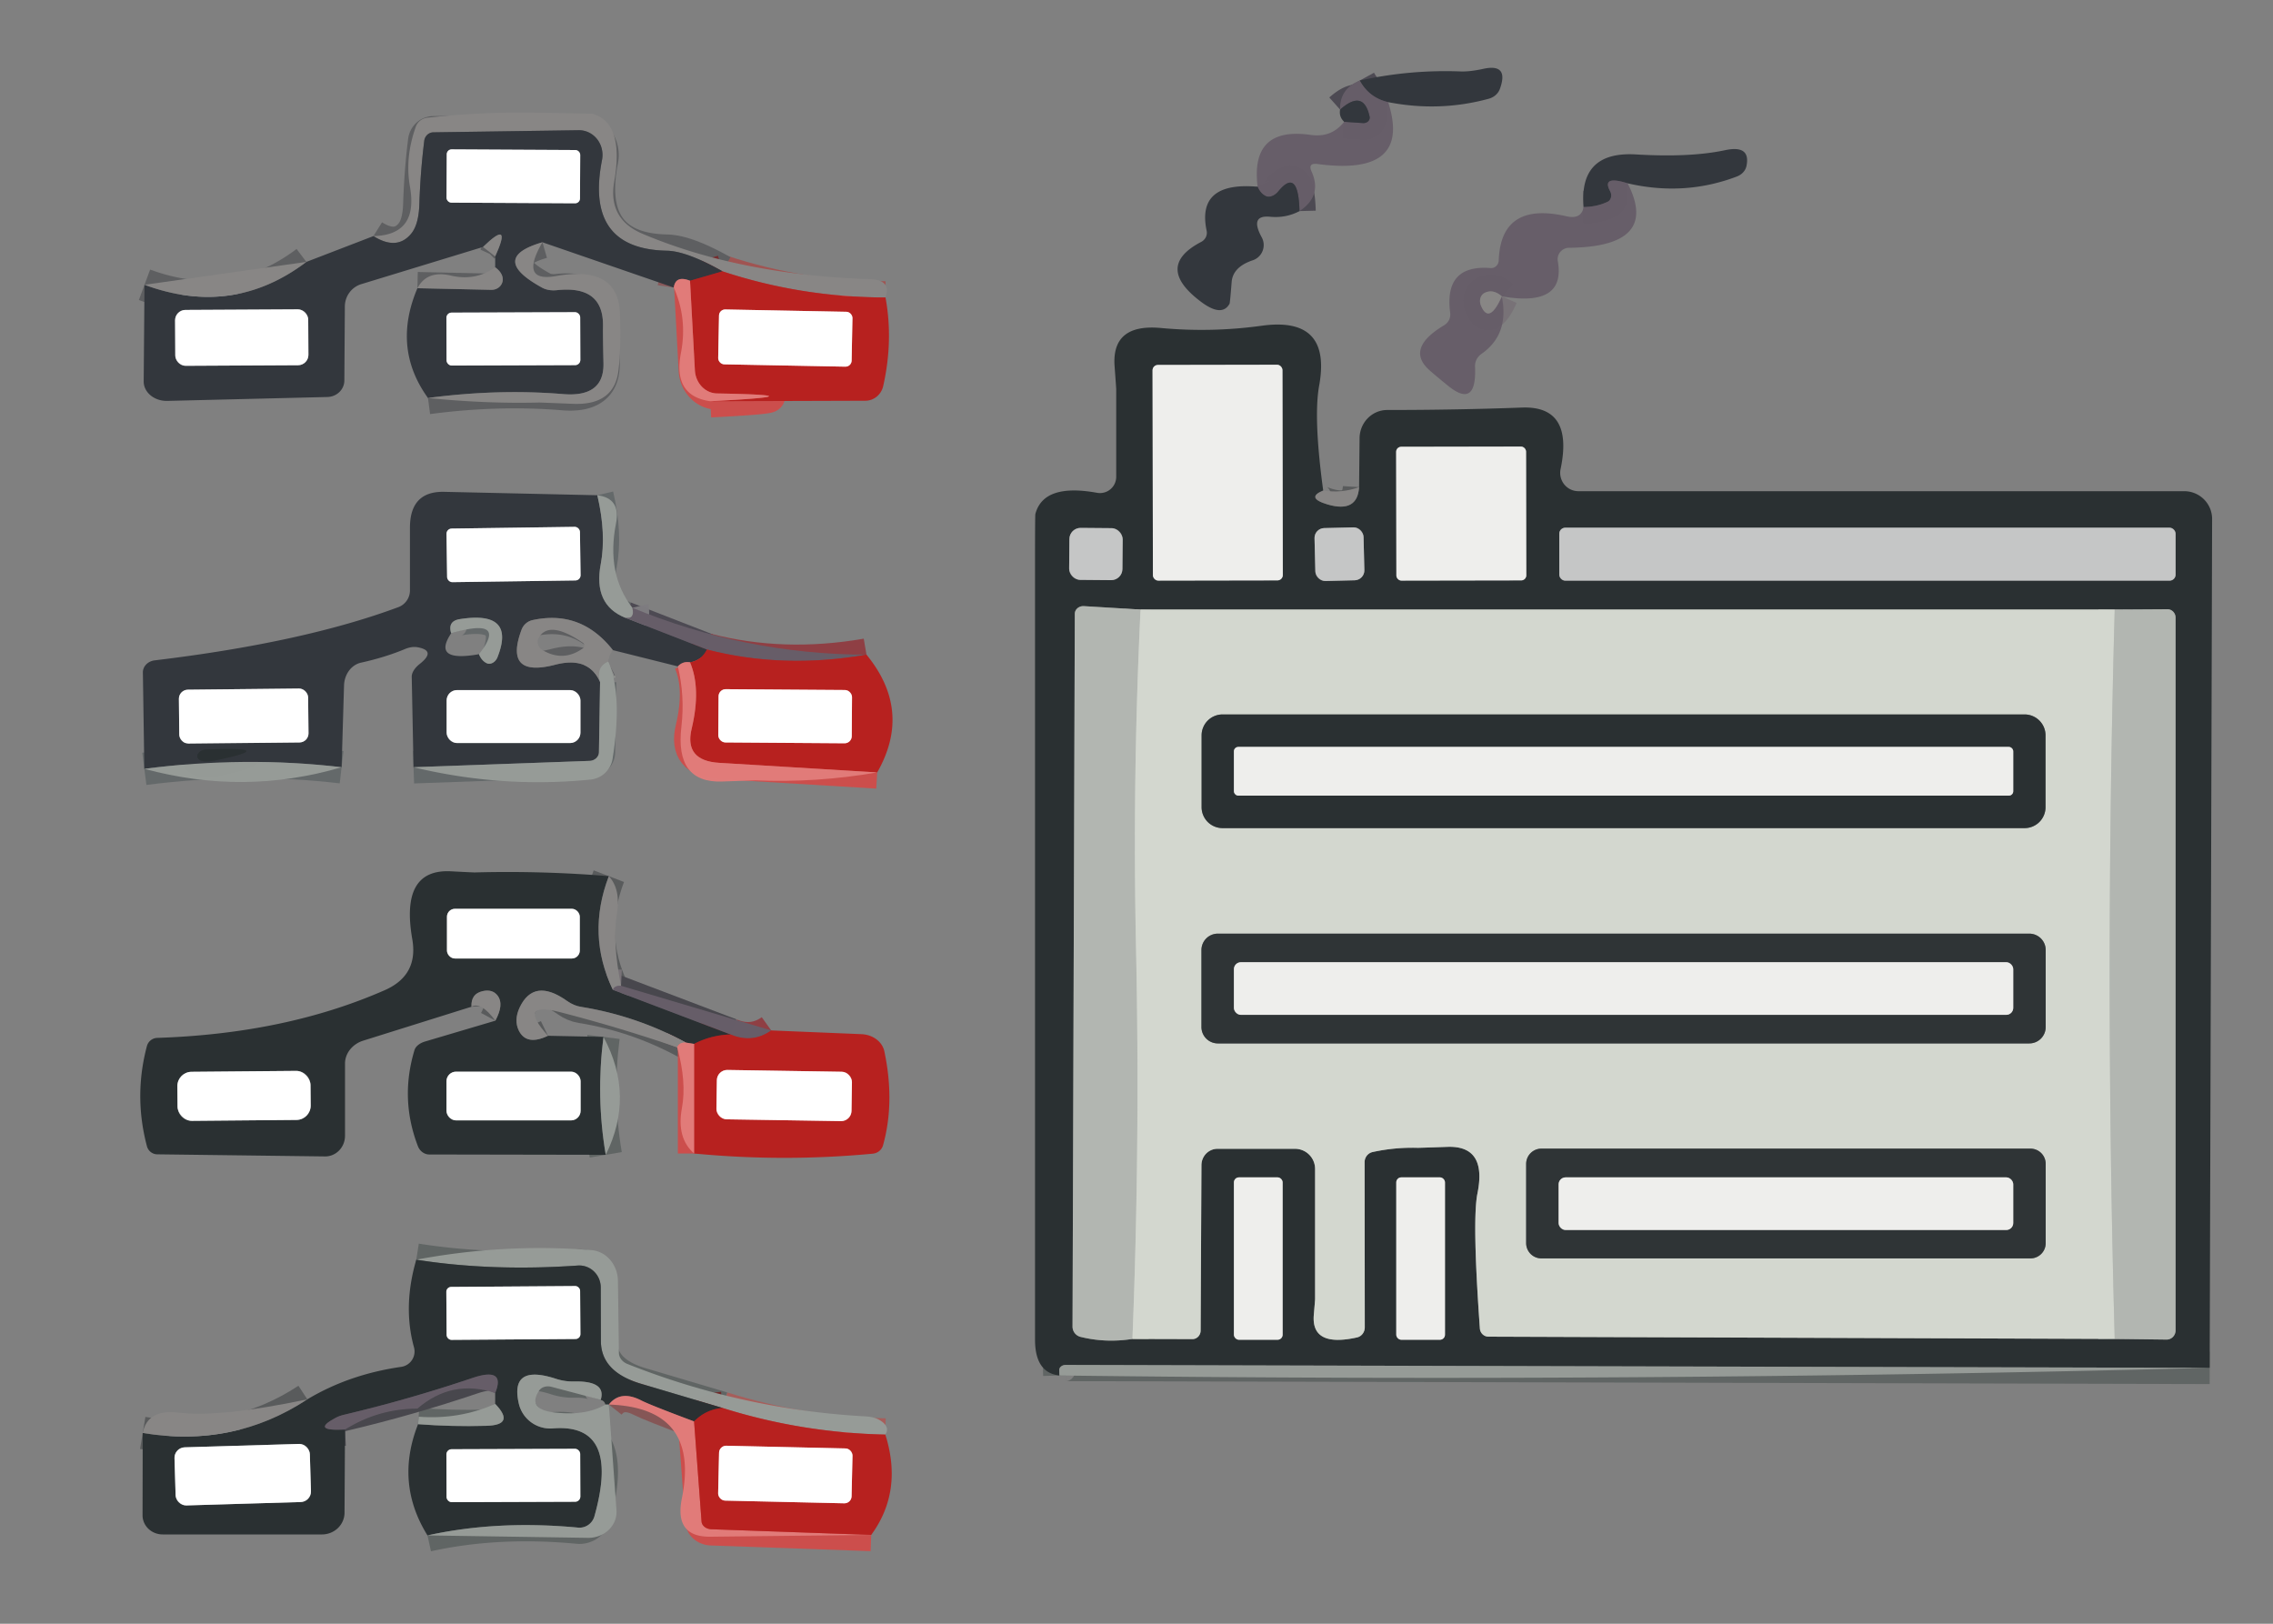 <?xml version="1.0" encoding="UTF-8" standalone="no"?>
<!DOCTYPE svg PUBLIC "-//W3C//DTD SVG 1.1//EN" "http://www.w3.org/Graphics/SVG/1.1/DTD/svg11.dtd">
<svg xmlns="http://www.w3.org/2000/svg" version="1.1" viewBox="0 0 140 100">
<rect x="0" y="0" width="140" height="100" fill="#808080" stroke="none"/>
<g stroke-width="2.00" fill="none" stroke-linecap="butt">
<path stroke="#4d4a53" vector-effect="non-scaling-stroke" d="
  M 85.50 6.29
  Q 84.33 6.02 83.75 4.96"
/>
<path stroke="#4d4a53" vector-effect="non-scaling-stroke" d="
  M 80.04 13.00
  Q 79.97 10.27 78.73 11.79
  A 0.76 0.53 -54.9 0 1 77.95 12.07
  Q 77.63 11.91 77.46 11.50"
/>
<path stroke="#4d4a53" vector-effect="non-scaling-stroke" d="
  M 82.79 7.50
  L 83.95 7.58
  A 0.38 0.33 -2.5 0 0 84.36 7.19
  Q 83.99 5.46 82.54 6.75"
/>
<path stroke="#a05452" vector-effect="non-scaling-stroke" d="
  M 54.54 18.32
  Q 49.34 18.31 44.50 16.71"
/>
<path stroke="#5e5f61" vector-effect="non-scaling-stroke" d="
  M 44.50 16.71
  Q 42.29 15.46 41.06 15.44
  Q 36.00 15.33 37.08 9.85
  A 1.54 1.46 -84.5 0 0 35.65 8.02
  L 26.69 8.15
  A 0.60 0.57 -87.1 0 0 26.13 8.68
  Q 25.89 10.62 25.83 12.57
  Q 25.79 13.85 25.31 14.41
  Q 24.44 15.44 23.00 14.54"
/>
<path stroke="#cc4e4c" stroke-opacity="0.992" vector-effect="non-scaling-stroke" d="
  M 43.75 24.71
  Q 50.77 24.35 44.15 24.23
  A 1.51 1.38 88.8 0 1 42.80 22.81
  L 42.50 17.29"
/>
<path stroke="#752c2e" vector-effect="non-scaling-stroke" d="
  M 44.50 16.71
  L 42.50 17.29"
/>
<path stroke="#89595b" stroke-opacity="0.992" vector-effect="non-scaling-stroke" d="
  M 42.50 17.29
  Q 41.61 16.94 41.50 17.71"
/>
<path stroke="#5e5f61" vector-effect="non-scaling-stroke" d="
  M 33.41 14.92
  Q 30.07 15.89 33.38 17.71
  A 1.70 1.22 -26.0 0 0 34.31 17.87
  Q 37.20 17.56 37.14 20.12
  Q 37.13 20.62 37.17 22.38
  Q 37.21 24.48 34.68 24.27
  Q 30.68 23.94 26.36 24.51"
/>
<path stroke="#5e5f61" vector-effect="non-scaling-stroke" d="
  M 25.71 17.75
  L 30.26 17.85
  A 0.70 0.65 4.7 0 0 30.96 17.30
  Q 31.02 16.85 30.50 16.46"
/>
<path stroke="#5e5f61" vector-effect="non-scaling-stroke" d="
  M 30.50 15.79
  Q 31.58 13.43 29.75 15.21"
/>
<path stroke="#5e5f61" vector-effect="non-scaling-stroke" d="
  M 8.90 17.54
  Q 14.35 19.55 18.87 16.13"
/>
<path stroke="#4d4a53" vector-effect="non-scaling-stroke" d="
  M 100.25 11.29
  Q 98.63 10.78 99.17 11.77
  A 0.50 0.43 63.3 0 1 99.01 12.43
  Q 98.35 12.74 97.54 12.75"
/>
<path stroke="#787277" vector-effect="non-scaling-stroke" d="
  M 92.50 18.25
  Q 91.97 17.79 91.46 18.03
  A 0.63 0.54 67.4 0 0 91.21 18.80
  Q 91.71 20.03 92.50 18.25"
/>
<path stroke="#595b5c" vector-effect="non-scaling-stroke" d="
  M 81.50 30.21
  Q 80.40 30.66 81.78 31.07
  Q 83.61 31.60 83.71 30.00"
/>
<path stroke="#606564" stroke-opacity="0.996" vector-effect="non-scaling-stroke" d="
  M 136.10 84.24
  L 65.64 84.06
  A 0.40 0.32 0.0 0 0 65.24 84.38
  L 65.25 84.71"
/>
<path stroke="#64696a" stroke-opacity="0.996" vector-effect="non-scaling-stroke" d="
  M 36.79 30.50
  Q 37.35 32.89 37.00 34.75
  Q 36.53 37.24 38.50 38.04"
/>
<path stroke="#4d4a53" vector-effect="non-scaling-stroke" d="
  M 38.50 38.04
  L 43.54 40.00"
/>
<path stroke="#752c2e" vector-effect="non-scaling-stroke" d="
  M 43.54 40.00
  Q 43.21 40.67 42.50 40.79"
/>
<path stroke="#89595b" stroke-opacity="0.992" vector-effect="non-scaling-stroke" d="
  M 42.50 40.79
  Q 42.06 40.71 41.75 41.04"
/>
<path stroke="#5e5f61" vector-effect="non-scaling-stroke" d="
  M 37.75 40.04
  Q 35.79 37.54 32.80 38.19
  A 0.95 0.93 -85.8 0 0 32.12 38.79
  Q 31.02 41.76 34.19 40.94
  Q 36.26 40.40 36.96 42.00"
/>
<path stroke="#64696a" stroke-opacity="0.996" vector-effect="non-scaling-stroke" d="
  M 36.96 42.00
  L 36.89 46.33
  A 0.60 0.54 -0.6 0 1 36.31 46.86
  L 25.47 47.25"
/>
<path stroke="#64696a" stroke-opacity="0.996" vector-effect="non-scaling-stroke" d="
  M 21.04 47.25
  Q 15.05 46.55 8.89 47.35"
/>
<path stroke="#7e7c80" stroke-opacity="0.996" vector-effect="non-scaling-stroke" d="
  M 38.95 37.43
  Q 39.12 38.16 38.50 38.04"
/>
<path stroke="#8f3f44" vector-effect="non-scaling-stroke" d="
  M 53.37 40.32
  Q 48.22 41.21 43.54 40.00"
/>
<path stroke="#cc4e4c" stroke-opacity="0.992" vector-effect="non-scaling-stroke" d="
  M 54.03 47.57
  L 44.30 46.98
  Q 42.13 46.85 42.60 44.88
  Q 43.19 42.41 42.50 40.79"
/>
<path stroke="#8f908e" stroke-opacity="0.996" vector-effect="non-scaling-stroke" d="
  M 37.46 40.75
  Q 36.70 41.08 36.96 42.00"
/>
<path stroke="#595b5c" vector-effect="non-scaling-stroke" d="
  M 37.50 53.96
  Q 36.12 57.56 37.75 60.96"
/>
<path stroke="#48474d" vector-effect="non-scaling-stroke" d="
  M 37.75 60.96
  L 45.00 63.71"
/>
<path stroke="#712929" vector-effect="non-scaling-stroke" d="
  M 45.00 63.71
  Q 43.81 63.74 42.75 64.29"
/>
<path stroke="#855656" stroke-opacity="0.992" vector-effect="non-scaling-stroke" d="
  M 42.75 64.29
  L 42.25 64.21"
/>
<path stroke="#595b5c" vector-effect="non-scaling-stroke" d="
  M 42.25 64.21
  Q 39.21 62.56 35.80 62.01
  Q 35.34 61.94 34.92 61.64
  Q 32.89 60.20 32.01 62.04
  Q 31.64 62.83 31.96 63.48
  Q 32.44 64.42 33.75 63.79"
/>
<path stroke="#606564" stroke-opacity="0.996" vector-effect="non-scaling-stroke" d="
  M 37.17 63.86
  Q 36.70 67.54 37.31 71.12"
/>
<path stroke="#595b5c" vector-effect="non-scaling-stroke" d="
  M 30.51 62.86
  Q 31.05 61.86 30.66 61.33
  Q 30.34 60.90 29.73 61.04
  Q 29.00 61.20 29.04 62.00"
/>
<path stroke="#787277" vector-effect="non-scaling-stroke" d="
  M 38.25 60.71
  Q 37.84 60.69 37.75 60.96"
/>
<path stroke="#8f3f44" vector-effect="non-scaling-stroke" d="
  M 47.50 63.46
  Q 46.35 64.28 45.00 63.71"
/>
<path stroke="#b48180" stroke-opacity="0.992" vector-effect="non-scaling-stroke" d="
  M 42.25 64.21
  Q 41.83 64.18 41.71 64.50"
/>
<path stroke="#cc4e4c" stroke-opacity="0.992" vector-effect="non-scaling-stroke" d="
  M 42.75 71.04
  L 42.75 64.29"
/>
<path stroke="#a75e5b" stroke-opacity="0.996" vector-effect="non-scaling-stroke" d="
  M 54.53 88.35
  Q 49.36 88.24 44.50 86.71"
/>
<path stroke="#606564" stroke-opacity="0.996" vector-effect="non-scaling-stroke" d="
  M 44.50 86.71
  L 39.48 85.22
  Q 37.01 84.49 37.01 82.58
  L 37.00 79.29
  A 1.35 1.32 88.0 0 0 35.59 77.94
  Q 30.26 78.31 25.64 77.58"
/>
<path stroke="#712929" vector-effect="non-scaling-stroke" d="
  M 44.50 86.71
  Q 43.48 86.80 42.75 87.54"
/>
<path stroke="#855656" stroke-opacity="0.992" vector-effect="non-scaling-stroke" d="
  M 42.75 87.54
  Q 40.07 86.54 39.50 86.25
  Q 38.22 85.59 37.50 86.50"
/>
<path stroke="#606564" stroke-opacity="0.996" vector-effect="non-scaling-stroke" d="
  M 37.50 86.50
  L 37.29 86.50"
/>
<path stroke="#606564" stroke-opacity="0.996" vector-effect="non-scaling-stroke" d="
  M 37.00 86.21
  Q 37.36 85.03 35.34 85.08
  Q 34.79 85.09 34.26 84.92
  Q 31.40 83.98 31.95 86.42
  A 1.99 1.98 -8.5 0 0 34.05 87.97
  Q 38.23 87.63 36.61 93.39
  A 0.96 0.95 -79.3 0 1 35.61 94.08
  Q 30.64 93.61 26.33 94.56"
/>
<path stroke="#606564" stroke-opacity="0.996" vector-effect="non-scaling-stroke" d="
  M 25.75 87.71
  Q 27.84 87.87 29.94 87.81
  Q 31.77 87.77 30.50 86.46"
/>
<path stroke="#48474d" vector-effect="non-scaling-stroke" d="
  M 30.50 85.79
  Q 31.17 84.16 29.08 84.87
  Q 25.20 86.18 21.23 87.12
  Q 20.91 87.19 20.67 87.32
  Q 19.11 88.15 21.25 88.04"
/>
<path stroke="#595b5c" vector-effect="non-scaling-stroke" d="
  M 8.79 88.25
  Q 14.36 89.18 18.93 86.18"
/>
<path stroke="#cc4e4c" stroke-opacity="0.992" vector-effect="non-scaling-stroke" d="
  M 42.75 87.54
  L 43.21 93.70
  A 0.63 0.51 -0.3 0 0 43.81 94.18
  L 53.66 94.53"
/>
<path stroke="#999b9e" vector-effect="non-scaling-stroke" d="
  M 35.737 9.541
  A 0.30 0.30 0.0 0 0 35.438 9.24
  L 27.819 9.2
  A 0.30 0.30 0.0 0 0 27.517 9.498
  L 27.503 12.178
  A 0.30 0.30 0.0 0 0 27.802 12.48
  L 35.421 12.52
  A 0.30 0.30 0.0 0 0 35.723 12.222
  L 35.737 9.541"
/>
<path stroke="#999b9e" vector-effect="non-scaling-stroke" d="
  M 18.984 19.689
  A 0.64 0.64 0.0 0 0 18.341 19.052
  L 11.421 19.088
  A 0.64 0.64 0.0 0 0 10.784 19.732
  L 10.796 21.892
  A 0.64 0.64 0.0 0 0 11.439 22.528
  L 18.359 22.492
  A 0.64 0.64 0.0 0 0 18.996 21.849
  L 18.984 19.689"
/>
<path stroke="#999b9e" vector-effect="non-scaling-stroke" d="
  M 35.735 19.546
  A 0.32 0.32 0.0 0 0 35.414 19.227
  L 27.814 19.253
  A 0.32 0.32 0.0 0 0 27.495 19.574
  L 27.505 22.194
  A 0.32 0.32 0.0 0 0 27.826 22.513
  L 35.426 22.487
  A 0.32 0.32 0.0 0 0 35.745 22.166
  L 35.735 19.546"
/>
<path stroke="#db908f" vector-effect="non-scaling-stroke" d="
  M 52.504 19.589
  A 0.38 0.38 0.0 0 0 52.132 19.202
  L 44.673 19.059
  A 0.38 0.38 0.0 0 0 44.286 19.431
  L 44.236 22.051
  A 0.38 0.38 0.0 0 0 44.608 22.438
  L 52.067 22.581
  A 0.38 0.38 0.0 0 0 52.454 22.209
  L 52.504 19.589"
/>
<path stroke="#8c8f8f" vector-effect="non-scaling-stroke" d="
  M 78.989 22.793
  A 0.33 0.33 0.0 0 0 78.658 22.464
  L 71.318 22.476
  A 0.33 0.33 0.0 0 0 70.989 22.807
  L 71.011 35.427
  A 0.33 0.33 0.0 0 0 71.342 35.756
  L 78.682 35.744
  A 0.33 0.33 0.0 0 0 79.011 35.413
  L 78.989 22.793"
/>
<path stroke="#8c8f8f" vector-effect="non-scaling-stroke" d="
  M 93.993 27.813
  A 0.31 0.31 0.0 0 0 93.683 27.504
  L 86.303 27.516
  A 0.31 0.31 0.0 0 0 85.993 27.827
  L 86.007 35.447
  A 0.31 0.31 0.0 0 0 86.317 35.756
  L 93.697 35.744
  A 0.31 0.31 0.0 0 0 94.007 35.433
  L 93.993 27.813"
/>
<path stroke="#787b7c" vector-effect="non-scaling-stroke" d="
  M 69.148 33.224
  A 0.69 0.69 0.0 0 0 68.464 32.528
  L 66.564 32.512
  A 0.69 0.69 0.0 0 0 65.868 33.196
  L 65.852 35.016
  A 0.69 0.69 0.0 0 0 66.536 35.712
  L 68.436 35.728
  A 0.69 0.69 0.0 0 0 69.132 35.044
  L 69.148 33.224"
/>
<path stroke="#787b7c" vector-effect="non-scaling-stroke" d="
  M 83.985 33.073
  A 0.61 0.61 0.0 0 0 83.36 32.478
  L 81.56 32.523
  A 0.61 0.61 0.0 0 0 80.966 33.147
  L 81.015 35.187
  A 0.61 0.61 0.0 0 0 81.64 35.782
  L 83.44 35.737
  A 0.61 0.61 0.0 0 0 84.034 35.113
  L 83.985 33.073"
/>
<path stroke="#787b7c" vector-effect="non-scaling-stroke" d="
  M 134.00 32.87
  A 0.37 0.37 0.0 0 0 133.63 32.50
  L 96.41 32.50
  A 0.37 0.37 0.0 0 0 96.04 32.87
  L 96.04 35.39
  A 0.37 0.37 0.0 0 0 96.41 35.76
  L 133.63 35.76
  A 0.37 0.37 0.0 0 0 134.00 35.39
  L 134.00 32.87"
/>
<path stroke="#7f8481" vector-effect="non-scaling-stroke" d="
  M 69.75 82.46
  L 73.45 82.47
  A 0.53 0.50 -90.0 0 0 73.95 81.94
  L 74.00 71.75
  A 1.01 0.99 -89.7 0 1 74.99 70.75
  L 79.76 70.75
  A 1.24 1.24 0.0 0 1 81.00 71.99
  Q 81.00 76.34 81.00 80.01
  Q 81.00 80.07 80.92 80.99
  Q 80.76 82.99 83.57 82.37
  A 0.64 0.61 84.5 0 0 84.06 81.75
  L 84.05 71.57
  A 0.64 0.63 83.8 0 1 84.54 70.95
  Q 85.91 70.65 87.32 70.69
  Q 87.48 70.69 89.16 70.63
  Q 91.60 70.55 91.00 73.50
  Q 90.67 75.13 91.15 81.82
  A 0.54 0.53 87.7 0 0 91.68 82.32
  L 130.25 82.46"
/>
<path stroke="#6e7372" vector-effect="non-scaling-stroke" d="
  M 130.25 82.46
  L 133.45 82.50
  A 0.57 0.55 90.0 0 0 134.00 81.93
  L 134.00 38.04
  A 0.52 0.50 89.5 0 0 133.49 37.52
  L 130.25 37.54"
/>
<path stroke="#7f8481" vector-effect="non-scaling-stroke" d="
  M 130.25 37.54
  L 70.25 37.54"
/>
<path stroke="#6e7372" vector-effect="non-scaling-stroke" d="
  M 70.25 37.54
  L 66.77 37.33
  A 0.53 0.48 2.2 0 0 66.20 37.80
  L 66.06 81.70
  A 0.65 0.65 -82.5 0 0 66.54 82.33
  Q 68.11 82.72 69.75 82.46"
/>
<path stroke="#c3c7c0" vector-effect="non-scaling-stroke" d="
  M 70.25 37.54
  Q 69.75 47.92 69.97 58.31
  Q 70.23 70.39 69.75 82.46"
/>
<path stroke="#c3c7c0" vector-effect="non-scaling-stroke" d="
  M 130.25 37.54
  Q 129.63 60.00 130.25 82.46"
/>
<path stroke="#8c8f8f" vector-effect="non-scaling-stroke" d="
  M 79.00 72.82
  A 0.31 0.31 0.0 0 0 78.69 72.51
  L 76.31 72.51
  A 0.31 0.31 0.0 0 0 76.00 72.82
  L 76.00 82.20
  A 0.31 0.31 0.0 0 0 76.31 82.51
  L 78.69 82.51
  A 0.31 0.31 0.0 0 0 79.00 82.20
  L 79.00 72.82"
/>
<path stroke="#8c8f8f" vector-effect="non-scaling-stroke" d="
  M 89.00 72.82
  A 0.31 0.31 0.0 0 0 88.69 72.51
  L 86.31 72.51
  A 0.31 0.31 0.0 0 0 86.00 72.82
  L 86.00 82.20
  A 0.31 0.31 0.0 0 0 86.31 82.51
  L 88.69 82.51
  A 0.31 0.31 0.0 0 0 89.00 82.20
  L 89.00 72.82"
/>
<path stroke="#999b9e" vector-effect="non-scaling-stroke" d="
  M 35.721 32.763
  A 0.32 0.32 0.0 0 0 35.397 32.447
  L 27.817 32.553
  A 0.32 0.32 0.0 0 0 27.502 32.877
  L 27.539 35.537
  A 0.32 0.32 0.0 0 0 27.863 35.853
  L 35.443 35.747
  A 0.32 0.32 0.0 0 0 35.758 35.422
  L 35.721 32.763"
/>
<path stroke="#64696a" stroke-opacity="0.996" vector-effect="non-scaling-stroke" d="
  M 29.50 40.29
  Q 29.66 40.68 29.95 40.83
  A 0.57 0.45 -65.4 0 0 30.64 40.48
  Q 31.79 37.58 28.32 38.13
  Q 27.56 38.25 27.79 39.00"
/>
<path stroke="#999b9e" vector-effect="non-scaling-stroke" d="
  M 18.978 42.958
  A 0.56 0.56 0.0 0 0 18.412 42.404
  L 11.573 42.476
  A 0.56 0.56 0.0 0 0 11.019 43.042
  L 11.042 45.242
  A 0.56 0.56 0.0 0 0 11.608 45.796
  L 18.447 45.724
  A 0.56 0.56 0.0 0 0 19.001 45.158
  L 18.978 42.958"
/>
<path stroke="#999b9e" vector-effect="non-scaling-stroke" d="
  M 35.75 43.14
  A 0.64 0.64 0.0 0 0 35.11 42.50
  L 28.15 42.50
  A 0.64 0.64 0.0 0 0 27.51 43.14
  L 27.51 45.12
  A 0.64 0.64 0.0 0 0 28.15 45.76
  L 35.11 45.76
  A 0.64 0.64 0.0 0 0 35.75 45.12
  L 35.75 43.14"
/>
<path stroke="#2f3438" vector-effect="non-scaling-stroke" d="
  M 12.18 46.68
  Q 12.36 47.01 13.27 46.83
  Q 17.35 45.98 12.69 46.16
  A 0.51 0.35 -11.2 0 0 12.18 46.68"
/>
<path stroke="#7f8481" vector-effect="non-scaling-stroke" d="
  M 125.99 45.29
  A 1.29 1.29 0.0 0 0 124.70 44.00
  L 75.30 44.00
  A 1.29 1.29 0.0 0 0 74.01 45.29
  L 74.01 49.71
  A 1.29 1.29 0.0 0 0 75.30 51.00
  L 124.70 51.00
  A 1.29 1.29 0.0 0 0 125.99 49.71
  L 125.99 45.29"
/>
<path stroke="#818683" vector-effect="non-scaling-stroke" d="
  M 126.00 58.51
  A 1.01 1.01 0.0 0 0 124.99 57.50
  L 75.01 57.50
  A 1.01 1.01 0.0 0 0 74.00 58.51
  L 74.00 63.25
  A 1.01 1.01 0.0 0 0 75.01 64.26
  L 124.99 64.26
  A 1.01 1.01 0.0 0 0 126.00 63.25
  L 126.00 58.51"
/>
<path stroke="#818683" vector-effect="non-scaling-stroke" d="
  M 126.00 71.68
  A 0.94 0.94 0.0 0 0 125.06 70.74
  L 94.94 70.74
  A 0.94 0.94 0.0 0 0 94.00 71.68
  L 94.00 76.56
  A 0.94 0.94 0.0 0 0 94.94 77.50
  L 125.06 77.50
  A 0.94 0.94 0.0 0 0 126.00 76.56
  L 126.00 71.68"
/>
<path stroke="#db908f" vector-effect="non-scaling-stroke" d="
  M 52.478 42.939
  A 0.44 0.44 0.0 0 0 52.041 42.496
  L 44.702 42.444
  A 0.44 0.44 0.0 0 0 44.258 42.881
  L 44.242 45.281
  A 0.44 0.44 0.0 0 0 44.679 45.724
  L 52.019 45.776
  A 0.44 0.44 0.0 0 0 52.462 45.339
  L 52.478 42.939"
/>
<path stroke="#8c8f8f" vector-effect="non-scaling-stroke" d="
  M 124.00 46.27
  A 0.27 0.27 0.0 0 0 123.73 46.00
  L 76.27 46.00
  A 0.27 0.27 0.0 0 0 76.00 46.27
  L 76.00 48.73
  A 0.27 0.27 0.0 0 0 76.27 49.00
  L 123.73 49.00
  A 0.27 0.27 0.0 0 0 124.00 48.73
  L 124.00 46.27"
/>
<path stroke="#959899" vector-effect="non-scaling-stroke" d="
  M 35.71 56.46
  A 0.49 0.49 0.0 0 0 35.22 55.97
  L 28.02 55.97
  A 0.49 0.49 0.0 0 0 27.53 56.46
  L 27.53 58.54
  A 0.49 0.49 0.0 0 0 28.02 59.03
  L 35.22 59.03
  A 0.49 0.49 0.0 0 0 35.71 58.54
  L 35.71 56.46"
/>
<path stroke="#959899" vector-effect="non-scaling-stroke" d="
  M 19.124 66.824
  A 0.88 0.88 0.0 0 0 18.237 65.952
  L 11.797 66.008
  A 0.88 0.88 0.0 0 0 10.925 66.896
  L 10.936 68.156
  A 0.88 0.88 0.0 0 0 11.823 69.028
  L 18.263 68.972
  A 0.88 0.88 0.0 0 0 19.135 68.084
  L 19.124 66.824"
/>
<path stroke="#959899" vector-effect="non-scaling-stroke" d="
  M 35.76 66.59
  A 0.59 0.59 0.0 0 0 35.17 66.00
  L 28.09 66.00
  A 0.59 0.59 0.0 0 0 27.50 66.59
  L 27.50 68.41
  A 0.59 0.59 0.0 0 0 28.09 69.00
  L 35.17 69.00
  A 0.59 0.59 0.0 0 0 35.76 68.41
  L 35.76 66.59"
/>
<path stroke="#8f9191" vector-effect="non-scaling-stroke" d="
  M 124.00 59.69
  A 0.43 0.43 0.0 0 0 123.57 59.26
  L 76.43 59.26
  A 0.43 0.43 0.0 0 0 76.00 59.69
  L 76.00 62.07
  A 0.43 0.43 0.0 0 0 76.43 62.50
  L 123.57 62.50
  A 0.43 0.43 0.0 0 0 124.00 62.07
  L 124.00 59.69"
/>
<path stroke="#db908f" vector-effect="non-scaling-stroke" d="
  M 52.473 66.656
  A 0.64 0.64 0.0 0 0 51.843 66.005
  L 44.804 65.895
  A 0.64 0.64 0.0 0 0 44.154 66.525
  L 44.127 68.284
  A 0.64 0.64 0.0 0 0 44.757 68.934
  L 51.796 69.045
  A 0.64 0.64 0.0 0 0 52.446 68.415
  L 52.473 66.656"
/>
<path stroke="#8f9191" vector-effect="non-scaling-stroke" d="
  M 124.00 72.94
  A 0.43 0.43 0.0 0 0 123.57 72.51
  L 96.43 72.51
  A 0.43 0.43 0.0 0 0 96.00 72.94
  L 96.00 75.32
  A 0.43 0.43 0.0 0 0 96.43 75.75
  L 123.57 75.75
  A 0.43 0.43 0.0 0 0 124.00 75.32
  L 124.00 72.94"
/>
<path stroke="#959899" vector-effect="non-scaling-stroke" d="
  M 35.731 79.501
  A 0.30 0.30 0.0 0 0 35.428 79.203
  L 27.789 79.257
  A 0.30 0.30 0.0 0 0 27.491 79.559
  L 27.509 82.219
  A 0.30 0.30 0.0 0 0 27.811 82.517
  L 35.451 82.463
  A 0.30 0.30 0.0 0 0 35.749 82.161
  L 35.731 79.501"
/>
<path stroke="#959899" vector-effect="non-scaling-stroke" d="
  M 19.084 89.557
  A 0.65 0.65 0.0 0 0 18.415 88.926
  L 11.378 89.135
  A 0.65 0.65 0.0 0 0 10.748 89.804
  L 10.816 92.083
  A 0.65 0.65 0.0 0 0 11.485 92.714
  L 18.522 92.505
  A 0.65 0.65 0.0 0 0 19.152 91.836
  L 19.084 89.557"
/>
<path stroke="#959899" vector-effect="non-scaling-stroke" d="
  M 35.735 89.546
  A 0.32 0.32 0.0 0 0 35.414 89.227
  L 27.814 89.253
  A 0.32 0.32 0.0 0 0 27.495 89.574
  L 27.505 92.194
  A 0.32 0.32 0.0 0 0 27.826 92.513
  L 35.426 92.487
  A 0.32 0.32 0.0 0 0 35.745 92.166
  L 35.735 89.546"
/>
<path stroke="#db908f" vector-effect="non-scaling-stroke" d="
  M 52.507 89.654
  A 0.44 0.44 0.0 0 0 52.077 89.204
  L 44.739 89.037
  A 0.44 0.44 0.0 0 0 44.289 89.467
  L 44.233 91.966
  A 0.44 0.44 0.0 0 0 44.663 92.416
  L 52.001 92.583
  A 0.44 0.44 0.0 0 0 52.451 92.153
  L 52.507 89.654"
/>
</g>
<path fill="#33373d" d="
  M 85.50 6.29
  Q 84.33 6.02 83.75 4.96
  Q 86.82 4.28 89.97 4.40
  Q 90.53 4.42 91.36 4.24
  Q 92.96 3.89 92.38 5.48
  A 1.04 0.94 0.9 0 1 91.70 6.08
  Q 88.66 6.91 85.50 6.29
  Z"
/>
<path fill="#675e69" fill-opacity="0.996" d="
  M 83.75 4.96
  Q 84.33 6.02 85.50 6.29
  Q 86.98 10.88 81.15 10.10
  Q 80.53 10.02 80.79 10.58
  Q 81.45 12.07 80.04 13.00
  Q 79.97 10.27 78.73 11.79
  A 0.76 0.53 -54.9 0 1 77.95 12.07
  Q 77.63 11.91 77.46 11.50
  Q 77.00 7.77 80.74 8.31
  Q 82.02 8.49 82.79 7.50
  L 83.95 7.58
  A 0.38 0.33 -2.5 0 0 84.36 7.19
  Q 83.99 5.46 82.54 6.75
  Q 82.51 5.47 83.75 4.96
  Z"
/>
<path fill="#33373d" d="
  M 82.79 7.50
  Q 82.46 7.19 82.54 6.75
  Q 83.99 5.46 84.36 7.19
  A 0.38 0.33 -2.5 0 1 83.95 7.58
  L 82.79 7.50
  Z"
/>
<path fill="#888685" d="
  M 54.54 18.32
  Q 49.34 18.31 44.50 16.71
  Q 42.29 15.46 41.06 15.44
  Q 36.00 15.33 37.08 9.85
  A 1.54 1.46 -84.5 0 0 35.65 8.02
  L 26.69 8.15
  A 0.60 0.57 -87.1 0 0 26.13 8.68
  Q 25.89 10.62 25.83 12.57
  Q 25.79 13.85 25.31 14.41
  Q 24.44 15.44 23.00 14.54
  Q 25.78 14.48 25.25 11.50
  Q 24.93 9.69 25.62 7.78
  A 0.86 0.83 6.6 0 1 26.32 7.25
  Q 29.65 6.88 33.02 6.94
  Q 36.45 7.00 36.47 7.00
  Q 38.47 7.55 37.83 11.19
  Q 37.43 13.49 39.58 14.40
  Q 45.56 16.93 53.56 17.19
  Q 54.93 17.23 54.54 18.32
  Z"
/>
<path fill="#33373d" d="
  M 44.50 16.71
  L 42.50 17.29
  Q 41.61 16.94 41.50 17.71
  L 33.41 14.92
  Q 30.07 15.89 33.38 17.71
  A 1.70 1.22 -26.0 0 0 34.31 17.87
  Q 37.20 17.56 37.14 20.12
  Q 37.13 20.62 37.17 22.38
  Q 37.21 24.48 34.68 24.27
  Q 30.68 23.94 26.36 24.51
  Q 24.14 21.44 25.71 17.75
  L 30.26 17.85
  A 0.70 0.65 4.7 0 0 30.96 17.30
  Q 31.02 16.85 30.50 16.46
  L 30.50 15.79
  Q 31.58 13.43 29.75 15.21
  L 22.25 17.50
  A 1.45 1.43 81.6 0 0 21.24 18.88
  L 21.21 23.43
  A 1.07 1.02 -0.6 0 1 20.16 24.45
  L 10.30 24.69
  A 1.42 1.20 -0.5 0 1 8.85 23.49
  L 8.90 17.54
  Q 14.35 19.55 18.87 16.13
  L 23.00 14.54
  Q 24.44 15.44 25.31 14.41
  Q 25.79 13.85 25.83 12.57
  Q 25.89 10.62 26.13 8.68
  A 0.60 0.57 -87.1 0 1 26.69 8.15
  L 35.65 8.02
  A 1.54 1.46 -84.5 0 1 37.08 9.85
  Q 36.00 15.33 41.06 15.44
  Q 42.29 15.46 44.50 16.71
  Z
  M 35.737 9.541
  A 0.30 0.30 0.0 0 0 35.438 9.24
  L 27.819 9.2
  A 0.30 0.30 0.0 0 0 27.517 9.498
  L 27.503 12.178
  A 0.30 0.30 0.0 0 0 27.802 12.48
  L 35.421 12.52
  A 0.30 0.30 0.0 0 0 35.723 12.222
  L 35.737 9.541
  Z
  M 18.984 19.689
  A 0.64 0.64 0.0 0 0 18.341 19.052
  L 11.421 19.088
  A 0.64 0.64 0.0 0 0 10.784 19.732
  L 10.796 21.892
  A 0.64 0.64 0.0 0 0 11.439 22.528
  L 18.359 22.492
  A 0.64 0.64 0.0 0 0 18.996 21.849
  L 18.984 19.689
  Z
  M 35.735 19.546
  A 0.32 0.32 0.0 0 0 35.414 19.227
  L 27.814 19.253
  A 0.32 0.32 0.0 0 0 27.495 19.574
  L 27.505 22.194
  A 0.32 0.32 0.0 0 0 27.826 22.513
  L 35.426 22.487
  A 0.32 0.32 0.0 0 0 35.745 22.166
  L 35.735 19.546
  Z"
/>
<rect fill="#ffffff" x="-4.11" y="-1.64" transform="translate(31.62,10.86) rotate(0.3)" width="8.22" height="3.28" rx="0.30"/>
<path fill="#33373d" d="
  M 100.25 11.29
  Q 98.63 10.78 99.17 11.77
  A 0.50 0.43 63.3 0 1 99.01 12.43
  Q 98.35 12.74 97.54 12.75
  Q 97.24 9.31 100.75 9.51
  Q 104.09 9.71 106.25 9.25
  Q 107.84 8.91 107.57 10.22
  A 0.97 0.83 -7.2 0 1 106.98 10.87
  Q 103.75 12.10 100.25 11.29
  Z"
/>
<path fill="#675e69" fill-opacity="0.996" d="
  M 100.25 11.29
  Q 102.26 15.20 96.64 15.26
  A 0.71 0.70 -5.5 0 0 95.95 16.09
  Q 96.45 18.94 92.50 18.25
  Q 91.97 17.79 91.46 18.03
  A 0.63 0.54 67.4 0 0 91.21 18.80
  Q 91.71 20.03 92.50 18.25
  Q 92.98 20.59 91.24 21.80
  A 0.93 0.88 -19.6 0 0 90.85 22.57
  Q 90.97 25.21 89.18 23.75
  Q 88.12 22.89 87.90 22.66
  Q 86.67 21.39 88.95 20.03
  A 0.77 0.77 70.9 0 0 89.32 19.26
  Q 88.93 16.28 91.81 16.51
  A 0.48 0.47 -87.1 0 0 92.31 16.05
  Q 92.44 12.39 96.48 13.32
  Q 97.40 13.53 97.54 12.75
  Q 98.35 12.74 99.01 12.43
  A 0.50 0.43 63.3 0 0 99.17 11.77
  Q 98.63 10.78 100.25 11.29
  Z"
/>
<path fill="#33373d" d="
  M 80.04 13.00
  Q 79.21 13.44 78.24 13.35
  Q 76.95 13.22 77.71 14.61
  A 0.99 0.99 -23.9 0 1 77.16 16.03
  Q 75.93 16.44 75.86 17.38
  Q 75.76 18.66 75.73 18.71
  Q 75.25 19.56 73.94 18.56
  Q 71.10 16.41 73.98 14.90
  A 0.64 0.62 -19.5 0 0 74.32 14.21
  Q 73.68 11.17 77.46 11.50
  Q 77.63 11.91 77.95 12.07
  A 0.76 0.53 -54.9 0 0 78.73 11.79
  Q 79.97 10.27 80.04 13.00
  Z"
/>
<path fill="#888685" d="
  M 30.50 15.79
  L 29.75 15.21
  Q 31.58 13.43 30.50 15.79
  Z"
/>
<path fill="#888685" d="
  M 33.41 14.92
  Q 31.96 17.41 34.25 17.00
  Q 38.05 16.32 38.18 19.25
  Q 38.27 21.24 38.10 22.76
  Q 37.86 24.98 35.28 24.87
  Q 33.30 24.79 33.21 24.79
  Q 29.90 24.87 26.36 24.51
  Q 30.68 23.94 34.68 24.27
  Q 37.21 24.48 37.17 22.38
  Q 37.13 20.62 37.14 20.12
  Q 37.20 17.56 34.31 17.87
  A 1.70 1.22 -26.0 0 1 33.38 17.71
  Q 30.07 15.89 33.41 14.92
  Z"
/>
<path fill="#888685" d="
  M 18.87 16.13
  Q 14.35 19.55 8.90 17.54
  L 18.87 16.13
  Z"
/>
<path fill="#888685" d="
  M 30.50 16.46
  Q 31.02 16.85 30.96 17.30
  A 0.70 0.65 4.7 0 1 30.26 17.85
  L 25.71 17.75
  Q 26.30 16.63 27.76 16.97
  Q 29.28 17.33 30.50 16.46
  Z"
/>
<path fill="#b7211f" d="
  M 44.50 16.71
  Q 49.34 18.31 54.54 18.32
  Q 55.03 20.97 54.40 23.77
  A 1.16 1.12 -83.6 0 1 53.30 24.68
  L 43.75 24.71
  Q 50.77 24.35 44.15 24.23
  A 1.51 1.38 88.8 0 1 42.80 22.81
  L 42.50 17.29
  L 44.50 16.71
  Z
  M 52.504 19.589
  A 0.38 0.38 0.0 0 0 52.132 19.202
  L 44.673 19.059
  A 0.38 0.38 0.0 0 0 44.286 19.431
  L 44.236 22.051
  A 0.38 0.38 0.0 0 0 44.608 22.438
  L 52.067 22.581
  A 0.38 0.38 0.0 0 0 52.454 22.209
  L 52.504 19.589
  Z"
/>
<path fill="#e17c7a" fill-opacity="0.984" d="
  M 42.50 17.29
  L 42.80 22.81
  A 1.51 1.38 88.8 0 0 44.15 24.23
  Q 50.77 24.35 43.75 24.71
  Q 41.43 24.39 41.94 21.74
  Q 42.35 19.62 41.50 17.71
  Q 41.61 16.94 42.50 17.29
  Z"
/>
<path fill="#888685" d="
  M 92.50 18.25
  Q 91.71 20.03 91.21 18.80
  A 0.63 0.54 67.4 0 1 91.46 18.03
  Q 91.97 17.79 92.50 18.25
  Z"
/>
<rect fill="#ffffff" x="-4.10" y="-1.72" transform="translate(14.89,20.79) rotate(-0.3)" width="8.20" height="3.44" rx="0.64"/>
<rect fill="#ffffff" x="-4.11" y="-1.69" transform="translate(48.37,20.82) rotate(1.1)" width="8.22" height="3.38" rx="0.38"/>
<rect fill="#ffffff" x="-4.12" y="-1.63" transform="translate(31.62,20.87) rotate(-0.2)" width="8.24" height="3.26" rx="0.32"/>
<path fill="#2a3032" d="
  M 81.50 30.21
  Q 80.40 30.66 81.78 31.07
  Q 83.61 31.60 83.71 30.00
  L 83.74 26.98
  A 1.75 1.70 -89.7 0 1 85.44 25.25
  Q 89.75 25.25 93.74 25.10
  Q 96.94 24.98 96.12 28.89
  A 1.13 1.12 -84.0 0 0 97.22 30.25
  L 134.53 30.25
  A 1.72 1.71 -0.0 0 1 136.25 31.96
  L 136.10 84.24
  L 65.64 84.06
  A 0.40 0.32 0.0 0 0 65.24 84.38
  L 65.25 84.71
  Q 63.75 84.55 63.75 82.50
  Q 63.75 58.67 63.75 34.85
  Q 63.75 31.73 63.77 31.66
  Q 64.27 29.75 67.57 30.35
  A 1.00 1.00 5.3 0 0 68.75 29.37
  Q 68.75 26.34 68.75 23.96
  Q 68.75 23.89 68.65 22.55
  Q 68.46 19.92 71.50 20.20
  Q 74.62 20.49 77.72 20.06
  Q 82.03 19.47 81.25 23.75
  Q 80.89 25.73 81.50 30.21
  Z
  M 78.989 22.793
  A 0.33 0.33 0.0 0 0 78.658 22.464
  L 71.318 22.476
  A 0.33 0.33 0.0 0 0 70.989 22.807
  L 71.011 35.427
  A 0.33 0.33 0.0 0 0 71.342 35.756
  L 78.682 35.744
  A 0.33 0.33 0.0 0 0 79.011 35.413
  L 78.989 22.793
  Z
  M 93.993 27.813
  A 0.31 0.31 0.0 0 0 93.683 27.504
  L 86.303 27.516
  A 0.31 0.31 0.0 0 0 85.993 27.827
  L 86.007 35.447
  A 0.31 0.31 0.0 0 0 86.317 35.756
  L 93.697 35.744
  A 0.31 0.31 0.0 0 0 94.007 35.433
  L 93.993 27.813
  Z
  M 69.148 33.224
  A 0.69 0.69 0.0 0 0 68.464 32.528
  L 66.564 32.512
  A 0.69 0.69 0.0 0 0 65.868 33.196
  L 65.852 35.016
  A 0.69 0.69 0.0 0 0 66.536 35.712
  L 68.436 35.728
  A 0.69 0.69 0.0 0 0 69.132 35.044
  L 69.148 33.224
  Z
  M 83.985 33.073
  A 0.61 0.61 0.0 0 0 83.36 32.478
  L 81.56 32.523
  A 0.61 0.61 0.0 0 0 80.966 33.147
  L 81.015 35.187
  A 0.61 0.61 0.0 0 0 81.64 35.782
  L 83.44 35.737
  A 0.61 0.61 0.0 0 0 84.034 35.113
  L 83.985 33.073
  Z
  M 134.00 32.87
  A 0.37 0.37 0.0 0 0 133.63 32.50
  L 96.41 32.50
  A 0.37 0.37 0.0 0 0 96.04 32.87
  L 96.04 35.39
  A 0.37 0.37 0.0 0 0 96.41 35.76
  L 133.63 35.76
  A 0.37 0.37 0.0 0 0 134.00 35.39
  L 134.00 32.87
  Z
  M 69.75 82.46
  L 73.45 82.47
  A 0.53 0.50 -90.0 0 0 73.95 81.94
  L 74.00 71.75
  A 1.01 0.99 -89.7 0 1 74.99 70.75
  L 79.76 70.75
  A 1.24 1.24 0.0 0 1 81.00 71.99
  Q 81.00 76.34 81.00 80.01
  Q 81.00 80.07 80.92 80.99
  Q 80.76 82.99 83.57 82.37
  A 0.64 0.61 84.5 0 0 84.06 81.75
  L 84.05 71.57
  A 0.64 0.63 83.8 0 1 84.54 70.95
  Q 85.91 70.65 87.32 70.69
  Q 87.48 70.69 89.16 70.63
  Q 91.60 70.55 91.00 73.50
  Q 90.67 75.13 91.15 81.82
  A 0.54 0.53 87.7 0 0 91.68 82.32
  L 130.25 82.46
  L 133.45 82.50
  A 0.57 0.55 90.0 0 0 134.00 81.93
  L 134.00 38.04
  A 0.52 0.50 89.5 0 0 133.49 37.52
  L 130.25 37.54
  L 70.25 37.54
  L 66.77 37.33
  A 0.53 0.48 2.2 0 0 66.20 37.80
  L 66.06 81.70
  A 0.65 0.65 -82.5 0 0 66.54 82.33
  Q 68.11 82.72 69.75 82.46
  Z
  M 79.00 72.82
  A 0.31 0.31 0.0 0 0 78.69 72.51
  L 76.31 72.51
  A 0.31 0.31 0.0 0 0 76.00 72.82
  L 76.00 82.20
  A 0.31 0.31 0.0 0 0 76.31 82.51
  L 78.69 82.51
  A 0.31 0.31 0.0 0 0 79.00 82.20
  L 79.00 72.82
  Z
  M 89.00 72.82
  A 0.31 0.31 0.0 0 0 88.69 72.51
  L 86.31 72.51
  A 0.31 0.31 0.0 0 0 86.00 72.82
  L 86.00 82.20
  A 0.31 0.31 0.0 0 0 86.31 82.51
  L 88.69 82.51
  A 0.31 0.31 0.0 0 0 89.00 82.20
  L 89.00 72.82
  Z"
/>
<rect fill="#eeeeec" x="-4.00" y="-6.64" transform="translate(75.00,29.11) rotate(-0.1)" width="8.00" height="13.28" rx="0.33"/>
<rect fill="#eeeeec" x="-4.00" y="-4.12" transform="translate(90.00,31.63) rotate(-0.1)" width="8.00" height="8.24" rx="0.31"/>
<path fill="#888685" d="
  M 83.71 30.00
  Q 83.61 31.60 81.78 31.07
  Q 80.40 30.66 81.50 30.21
  Q 82.64 30.39 83.71 30.00
  Z"
/>
<path fill="#33373d" d="
  M 36.79 30.50
  Q 37.35 32.89 37.00 34.75
  Q 36.53 37.24 38.50 38.04
  L 43.54 40.00
  Q 43.21 40.67 42.50 40.79
  Q 42.06 40.71 41.75 41.04
  L 37.75 40.04
  Q 35.79 37.54 32.80 38.19
  A 0.95 0.93 -85.8 0 0 32.12 38.79
  Q 31.02 41.76 34.19 40.94
  Q 36.26 40.40 36.96 42.00
  L 36.89 46.33
  A 0.60 0.54 -0.6 0 1 36.31 46.86
  L 25.47 47.25
  L 25.36 41.68
  A 1.18 0.66 -29.2 0 1 25.84 40.90
  Q 26.90 40.07 25.71 39.86
  Q 25.36 39.80 24.95 39.97
  Q 23.73 40.48 22.24 40.81
  A 1.52 1.32 85.8 0 0 21.19 42.21
  L 21.04 47.25
  Q 15.05 46.55 8.89 47.35
  L 8.80 41.42
  A 0.82 0.73 -4.3 0 1 9.52 40.67
  Q 18.68 39.57 24.54 37.39
  A 1.10 1.10 79.6 0 0 25.25 36.36
  L 25.25 32.50
  Q 25.25 30.24 27.37 30.29
  L 36.79 30.50
  Z
  M 35.721 32.763
  A 0.32 0.32 0.0 0 0 35.397 32.447
  L 27.817 32.553
  A 0.32 0.32 0.0 0 0 27.502 32.877
  L 27.539 35.537
  A 0.32 0.32 0.0 0 0 27.863 35.853
  L 35.443 35.747
  A 0.32 0.32 0.0 0 0 35.758 35.422
  L 35.721 32.763
  Z
  M 27.79 39.00
  Q 26.58 40.81 29.50 40.29
  Q 29.66 40.68 29.95 40.83
  A 0.57 0.45 -65.4 0 0 30.64 40.48
  Q 31.79 37.58 28.32 38.13
  Q 27.56 38.25 27.79 39.00
  Z
  M 18.978 42.958
  A 0.56 0.56 0.0 0 0 18.412 42.404
  L 11.573 42.476
  A 0.56 0.56 0.0 0 0 11.019 43.042
  L 11.042 45.242
  A 0.56 0.56 0.0 0 0 11.608 45.796
  L 18.447 45.724
  A 0.56 0.56 0.0 0 0 19.001 45.158
  L 18.978 42.958
  Z
  M 35.75 43.14
  A 0.64 0.64 0.0 0 0 35.11 42.50
  L 28.15 42.50
  A 0.64 0.64 0.0 0 0 27.51 43.14
  L 27.51 45.12
  A 0.64 0.64 0.0 0 0 28.15 45.76
  L 35.11 45.76
  A 0.64 0.64 0.0 0 0 35.75 45.12
  L 35.75 43.14
  Z
  M 12.18 46.68
  Q 12.36 47.01 13.27 46.83
  Q 17.35 45.98 12.69 46.16
  A 0.51 0.35 -11.2 0 0 12.18 46.68
  Z"
/>
<path fill="#969b97" fill-opacity="0.992" d="
  M 36.79 30.50
  Q 38.25 30.68 37.94 32.24
  Q 37.33 35.34 38.95 37.43
  Q 39.12 38.16 38.50 38.04
  Q 36.53 37.24 37.00 34.75
  Q 37.35 32.89 36.79 30.50
  Z"
/>
<rect fill="#ffffff" x="-4.11" y="-1.65" transform="translate(31.63,34.15) rotate(-0.8)" width="8.22" height="3.30" rx="0.32"/>
<rect fill="#c5c6c6" x="-1.64" y="-1.60" transform="translate(67.50,34.12) rotate(0.5)" width="3.28" height="3.20" rx="0.69"/>
<rect fill="#c5c6c6" x="-1.51" y="-1.63" transform="translate(82.50,34.13) rotate(-1.4)" width="3.02" height="3.26" rx="0.61"/>
<rect fill="#c5c6c6" x="96.04" y="32.50" width="37.96" height="3.26" rx="0.37"/>
<path fill="#b2b6b1" d="
  M 70.25 37.54
  Q 69.75 47.92 69.97 58.31
  Q 70.23 70.39 69.75 82.46
  Q 68.11 82.72 66.54 82.33
  A 0.65 0.65 -82.5 0 1 66.06 81.70
  L 66.20 37.80
  A 0.53 0.48 2.2 0 1 66.77 37.33
  L 70.25 37.54
  Z"
/>
<path fill="#675e69" fill-opacity="0.996" d="
  M 38.95 37.43
  Q 45.89 40.30 53.37 40.32
  Q 48.22 41.21 43.54 40.00
  L 38.50 38.04
  Q 39.12 38.16 38.95 37.43
  Z"
/>
<path fill="#d3d7cf" d="
  M 70.25 37.54
  L 130.25 37.54
  Q 129.63 60.00 130.25 82.46
  L 91.68 82.32
  A 0.54 0.53 87.7 0 1 91.15 81.82
  Q 90.67 75.13 91.00 73.50
  Q 91.60 70.55 89.16 70.63
  Q 87.48 70.69 87.32 70.69
  Q 85.91 70.65 84.54 70.95
  A 0.64 0.63 83.8 0 0 84.05 71.57
  L 84.06 81.75
  A 0.64 0.61 84.5 0 1 83.57 82.37
  Q 80.76 82.99 80.92 80.99
  Q 81.00 80.07 81.00 80.01
  Q 81.00 76.34 81.00 71.99
  A 1.24 1.24 0.0 0 0 79.76 70.75
  L 74.99 70.75
  A 1.01 0.99 -89.7 0 0 74.00 71.75
  L 73.95 81.94
  A 0.53 0.50 -90.0 0 1 73.45 82.47
  L 69.75 82.46
  Q 70.23 70.39 69.97 58.31
  Q 69.75 47.92 70.25 37.54
  Z
  M 125.99 45.29
  A 1.29 1.29 0.0 0 0 124.70 44.00
  L 75.30 44.00
  A 1.29 1.29 0.0 0 0 74.01 45.29
  L 74.01 49.71
  A 1.29 1.29 0.0 0 0 75.30 51.00
  L 124.70 51.00
  A 1.29 1.29 0.0 0 0 125.99 49.71
  L 125.99 45.29
  Z
  M 126.00 58.51
  A 1.01 1.01 0.0 0 0 124.99 57.50
  L 75.01 57.50
  A 1.01 1.01 0.0 0 0 74.00 58.51
  L 74.00 63.25
  A 1.01 1.01 0.0 0 0 75.01 64.26
  L 124.99 64.26
  A 1.01 1.01 0.0 0 0 126.00 63.25
  L 126.00 58.51
  Z
  M 126.00 71.68
  A 0.94 0.94 0.0 0 0 125.06 70.74
  L 94.94 70.74
  A 0.94 0.94 0.0 0 0 94.00 71.68
  L 94.00 76.56
  A 0.94 0.94 0.0 0 0 94.94 77.50
  L 125.06 77.50
  A 0.94 0.94 0.0 0 0 126.00 76.56
  L 126.00 71.68
  Z"
/>
<path fill="#b2b6b1" d="
  M 130.25 37.54
  L 133.49 37.52
  A 0.52 0.50 89.5 0 1 134.00 38.04
  L 134.00 81.93
  A 0.57 0.55 -90.0 0 1 133.45 82.50
  L 130.25 82.46
  Q 129.63 60.00 130.25 37.54
  Z"
/>
<path fill="#969b97" fill-opacity="0.992" d="
  M 29.50 40.29
  Q 31.33 37.97 27.79 39.00
  Q 27.56 38.25 28.32 38.13
  Q 31.79 37.58 30.64 40.48
  A 0.57 0.45 -65.4 0 1 29.95 40.83
  Q 29.66 40.68 29.50 40.29
  Z"
/>
<path fill="#888685" d="
  M 37.75 40.04
  Q 37.50 40.35 37.46 40.75
  Q 36.70 41.08 36.96 42.00
  Q 36.26 40.40 34.19 40.94
  Q 31.02 41.76 32.12 38.79
  A 0.95 0.93 -85.8 0 1 32.80 38.19
  Q 35.79 37.54 37.75 40.04
  Z
  M 35.90 39.59
  Q 33.82 38.16 33.18 39.28
  A 0.60 0.54 30.3 0 0 33.42 40.04
  Q 34.69 40.79 35.90 39.93
  A 0.21 0.21 -44.7 0 0 35.90 39.59
  Z"
/>
<path fill="#b7211f" d="
  M 43.54 40.00
  Q 48.22 41.21 53.37 40.32
  Q 56.20 43.77 54.03 47.57
  L 44.30 46.98
  Q 42.13 46.85 42.60 44.88
  Q 43.19 42.41 42.50 40.79
  Q 43.21 40.67 43.54 40.00
  Z
  M 52.478 42.939
  A 0.44 0.44 0.0 0 0 52.041 42.496
  L 44.702 42.444
  A 0.44 0.44 0.0 0 0 44.258 42.881
  L 44.242 45.281
  A 0.44 0.44 0.0 0 0 44.679 45.724
  L 52.019 45.776
  A 0.44 0.44 0.0 0 0 52.462 45.339
  L 52.478 42.939
  Z"
/>
<path fill="#969b97" fill-opacity="0.992" d="
  M 37.46 40.75
  Q 38.36 42.75 37.73 46.74
  A 1.53 1.53 1.7 0 1 36.38 48.01
  Q 30.90 48.56 25.47 47.25
  L 36.31 46.86
  A 0.60 0.54 -0.6 0 0 36.89 46.33
  L 36.96 42.00
  Q 36.70 41.08 37.46 40.75
  Z"
/>
<path fill="#e17c7a" fill-opacity="0.984" d="
  M 42.50 40.79
  Q 43.19 42.41 42.60 44.88
  Q 42.13 46.85 44.30 46.98
  L 54.03 47.57
  Q 50.27 48.22 46.53 48.06
  Q 46.44 48.06 44.47 48.13
  Q 41.56 48.23 41.97 44.75
  Q 42.19 42.86 41.75 41.04
  Q 42.06 40.71 42.50 40.79
  Z"
/>
<rect fill="#ffffff" x="-3.98" y="-1.66" transform="translate(15.01,44.10) rotate(-0.6)" width="7.96" height="3.32" rx="0.56"/>
<rect fill="#ffffff" x="-4.11" y="-1.64" transform="translate(48.36,44.11) rotate(0.4)" width="8.22" height="3.28" rx="0.44"/>
<rect fill="#ffffff" x="27.51" y="42.50" width="8.24" height="3.26" rx="0.64"/>
<path fill="#2a3032" d="
  M 125.99 49.71
  A 1.29 1.29 0.0 0 1 124.70 51.00
  L 75.30 51.00
  A 1.29 1.29 0.0 0 1 74.01 49.71
  L 74.01 45.29
  A 1.29 1.29 0.0 0 1 75.30 44.00
  L 124.70 44.00
  A 1.29 1.29 0.0 0 1 125.99 45.29
  L 125.99 49.71
  Z
  M 124.00 46.27
  A 0.27 0.27 0.0 0 0 123.73 46.00
  L 76.27 46.00
  A 0.27 0.27 0.0 0 0 76.00 46.27
  L 76.00 48.73
  A 0.27 0.27 0.0 0 0 76.27 49.00
  L 123.73 49.00
  A 0.27 0.27 0.0 0 0 124.00 48.73
  L 124.00 46.27
  Z"
/>
<path fill="#2a3032" d="
  M 12.69 46.16
  Q 17.35 45.98 13.27 46.83
  Q 12.36 47.01 12.18 46.68
  A 0.51 0.35 -11.2 0 1 12.69 46.16
  Z"
/>
<rect fill="#eeeeec" x="76.00" y="46.00" width="48.00" height="3.00" rx="0.27"/>
<path fill="#969b97" fill-opacity="0.992" d="
  M 21.04 47.25
  Q 15.04 49.02 8.89 47.35
  Q 15.05 46.55 21.04 47.25
  Z"
/>
<path fill="#2a3032" d="
  M 37.50 53.96
  Q 36.12 57.56 37.75 60.96
  L 45.00 63.71
  Q 43.81 63.74 42.75 64.29
  L 42.25 64.21
  Q 39.21 62.56 35.80 62.01
  Q 35.34 61.94 34.92 61.64
  Q 32.89 60.20 32.01 62.04
  Q 31.64 62.83 31.96 63.48
  Q 32.44 64.42 33.75 63.79
  L 37.17 63.86
  Q 36.70 67.54 37.31 71.12
  L 26.44 71.10
  A 0.80 0.73 78.3 0 1 25.74 70.59
  Q 24.62 67.68 25.53 64.67
  A 1.02 0.64 -6.6 0 1 26.19 64.14
  L 30.51 62.86
  Q 31.05 61.86 30.66 61.33
  Q 30.34 60.90 29.73 61.04
  Q 29.00 61.20 29.04 62.00
  L 22.37 64.09
  A 1.60 1.44 -9.6 0 0 21.25 65.50
  L 21.25 69.95
  A 1.27 1.22 -89.6 0 1 20.01 71.22
  L 9.69 71.09
  A 0.67 0.66 82.6 0 1 9.05 70.59
  Q 8.23 67.50 9.05 64.42
  A 0.68 0.68 6.4 0 1 9.68 63.92
  Q 17.60 63.66 23.70 60.98
  Q 25.79 60.06 25.39 57.82
  Q 24.64 53.50 27.77 53.66
  Q 29.10 53.73 29.24 53.73
  Q 33.38 53.62 37.50 53.96
  Z
  M 35.71 56.46
  A 0.49 0.49 0.0 0 0 35.22 55.97
  L 28.02 55.97
  A 0.49 0.49 0.0 0 0 27.53 56.46
  L 27.53 58.54
  A 0.49 0.49 0.0 0 0 28.02 59.03
  L 35.22 59.03
  A 0.49 0.49 0.0 0 0 35.71 58.54
  L 35.71 56.46
  Z
  M 19.124 66.824
  A 0.88 0.88 0.0 0 0 18.237 65.952
  L 11.797 66.008
  A 0.88 0.88 0.0 0 0 10.925 66.896
  L 10.936 68.156
  A 0.88 0.88 0.0 0 0 11.823 69.028
  L 18.263 68.972
  A 0.88 0.88 0.0 0 0 19.135 68.084
  L 19.124 66.824
  Z
  M 35.76 66.59
  A 0.59 0.59 0.0 0 0 35.17 66.00
  L 28.09 66.00
  A 0.59 0.59 0.0 0 0 27.50 66.59
  L 27.50 68.41
  A 0.59 0.59 0.0 0 0 28.09 69.00
  L 35.17 69.00
  A 0.59 0.59 0.0 0 0 35.76 68.41
  L 35.76 66.59
  Z"
/>
<path fill="#888685" d="
  M 37.50 53.96
  Q 38.24 54.77 38.00 56.25
  Q 37.71 58.00 38.25 60.71
  Q 37.84 60.69 37.75 60.96
  Q 36.12 57.56 37.50 53.96
  Z"
/>
<rect fill="#ffffff" x="27.53" y="55.97" width="8.18" height="3.06" rx="0.49"/>
<path fill="#2f3436" d="
  M 126.00 63.25
  A 1.01 1.01 0.0 0 1 124.99 64.26
  L 75.01 64.26
  A 1.01 1.01 0.0 0 1 74.00 63.25
  L 74.00 58.51
  A 1.01 1.01 0.0 0 1 75.01 57.50
  L 124.99 57.50
  A 1.01 1.01 0.0 0 1 126.00 58.51
  L 126.00 63.25
  Z
  M 124.00 59.69
  A 0.43 0.43 0.0 0 0 123.57 59.26
  L 76.43 59.26
  A 0.43 0.43 0.0 0 0 76.00 59.69
  L 76.00 62.07
  A 0.43 0.43 0.0 0 0 76.43 62.50
  L 123.57 62.50
  A 0.43 0.43 0.0 0 0 124.00 62.07
  L 124.00 59.69
  Z"
/>
<rect fill="#eeeeec" x="76.00" y="59.26" width="48.00" height="3.24" rx="0.43"/>
<path fill="#675e69" fill-opacity="0.996" d="
  M 38.25 60.71
  L 47.50 63.46
  Q 46.35 64.28 45.00 63.71
  L 37.75 60.96
  Q 37.84 60.69 38.25 60.71
  Z"
/>
<path fill="#888685" d="
  M 30.51 62.86
  Q 29.63 61.67 29.04 62.00
  Q 29.00 61.20 29.73 61.04
  Q 30.34 60.90 30.66 61.33
  Q 31.05 61.86 30.51 62.86
  Z"
/>
<path fill="#888685" d="
  M 42.25 64.21
  Q 41.83 64.18 41.71 64.50
  Q 38.13 63.27 34.48 62.33
  Q 31.83 61.65 33.75 63.79
  Q 32.44 64.42 31.96 63.48
  Q 31.64 62.83 32.01 62.04
  Q 32.89 60.20 34.92 61.64
  Q 35.34 61.94 35.80 62.01
  Q 39.21 62.56 42.25 64.21
  Z"
/>
<path fill="#b7211f" d="
  M 47.50 63.46
  L 53.06 63.69
  A 1.54 1.32 -3.6 0 1 54.47 64.75
  Q 55.13 67.87 54.39 70.53
  A 0.73 0.71 4.5 0 1 53.76 71.05
  Q 48.26 71.57 42.75 71.04
  L 42.75 64.29
  Q 43.81 63.74 45.00 63.71
  Q 46.35 64.28 47.50 63.46
  Z
  M 52.473 66.656
  A 0.64 0.64 0.0 0 0 51.843 66.005
  L 44.804 65.895
  A 0.64 0.64 0.0 0 0 44.154 66.525
  L 44.127 68.284
  A 0.64 0.64 0.0 0 0 44.757 68.934
  L 51.796 69.045
  A 0.64 0.64 0.0 0 0 52.446 68.415
  L 52.473 66.656
  Z"
/>
<path fill="#969b97" fill-opacity="0.992" d="
  M 37.17 63.86
  Q 39.12 67.48 37.31 71.12
  Q 36.70 67.54 37.17 63.86
  Z"
/>
<path fill="#e17c7a" fill-opacity="0.984" d="
  M 42.25 64.21
  L 42.75 64.29
  L 42.75 71.04
  Q 41.66 70.08 42.00 68.25
  Q 42.30 66.64 41.71 64.50
  Q 41.83 64.18 42.25 64.21
  Z"
/>
<rect fill="#ffffff" x="-4.10" y="-1.51" transform="translate(15.03,67.49) rotate(-0.5)" width="8.20" height="3.02" rx="0.88"/>
<rect fill="#ffffff" x="-4.16" y="-1.52" transform="translate(48.30,67.47) rotate(0.9)" width="8.32" height="3.04" rx="0.64"/>
<rect fill="#ffffff" x="27.50" y="66.00" width="8.26" height="3.00" rx="0.59"/>
<path fill="#2f3436" d="
  M 126.00 76.56
  A 0.94 0.94 0.0 0 1 125.06 77.50
  L 94.94 77.50
  A 0.94 0.94 0.0 0 1 94.00 76.56
  L 94.00 71.68
  A 0.94 0.94 0.0 0 1 94.94 70.74
  L 125.06 70.74
  A 0.94 0.94 0.0 0 1 126.00 71.68
  L 126.00 76.56
  Z
  M 124.00 72.94
  A 0.43 0.43 0.0 0 0 123.57 72.51
  L 96.43 72.51
  A 0.43 0.43 0.0 0 0 96.00 72.94
  L 96.00 75.32
  A 0.43 0.43 0.0 0 0 96.43 75.75
  L 123.57 75.75
  A 0.43 0.43 0.0 0 0 124.00 75.32
  L 124.00 72.94
  Z"
/>
<rect fill="#eeeeec" x="76.00" y="72.51" width="3.00" height="10.00" rx="0.31"/>
<rect fill="#eeeeec" x="86.00" y="72.51" width="3.00" height="10.00" rx="0.31"/>
<rect fill="#eeeeec" x="96.00" y="72.51" width="28.00" height="3.24" rx="0.43"/>
<path fill="#969b97" fill-opacity="0.992" d="
  M 54.53 88.35
  Q 49.36 88.24 44.50 86.71
  L 39.48 85.22
  Q 37.01 84.49 37.01 82.58
  L 37.00 79.29
  A 1.35 1.32 88.0 0 0 35.59 77.94
  Q 30.26 78.31 25.64 77.58
  Q 31.06 76.56 36.43 76.99
  A 1.94 1.77 -88.3 0 1 38.06 78.89
  L 38.12 83.31
  A 0.83 0.70 12.8 0 0 38.64 84.00
  Q 45.71 86.81 53.31 87.23
  Q 53.83 87.26 54.15 87.44
  Q 54.86 87.85 54.53 88.35
  Z"
/>
<path fill="#2a3032" d="
  M 25.64 77.58
  Q 30.26 78.31 35.59 77.94
  A 1.35 1.32 88.0 0 1 37.00 79.29
  L 37.01 82.58
  Q 37.01 84.49 39.48 85.22
  L 44.50 86.71
  Q 43.48 86.80 42.75 87.54
  Q 40.07 86.54 39.50 86.25
  Q 38.22 85.59 37.50 86.50
  L 37.29 86.50
  Q 37.23 86.27 37.00 86.21
  Q 37.36 85.03 35.34 85.08
  Q 34.79 85.09 34.26 84.92
  Q 31.40 83.98 31.95 86.42
  A 1.99 1.98 -8.5 0 0 34.05 87.97
  Q 38.23 87.63 36.61 93.39
  A 0.96 0.95 -79.3 0 1 35.61 94.08
  Q 30.64 93.61 26.33 94.56
  Q 24.32 91.33 25.75 87.71
  Q 27.84 87.87 29.94 87.81
  Q 31.77 87.77 30.50 86.46
  L 30.50 85.79
  Q 31.17 84.16 29.08 84.87
  Q 25.20 86.18 21.23 87.12
  Q 20.91 87.19 20.67 87.32
  Q 19.11 88.15 21.25 88.04
  L 21.22 93.17
  A 1.39 1.34 0.2 0 1 19.83 94.50
  L 10.02 94.50
  A 1.24 1.18 -0.0 0 1 8.78 93.32
  L 8.79 88.25
  Q 14.36 89.18 18.93 86.18
  Q 21.50 84.64 24.71 84.18
  A 0.96 0.96 78.5 0 0 25.50 82.98
  Q 24.80 80.45 25.64 77.58
  Z
  M 35.731 79.501
  A 0.30 0.30 0.0 0 0 35.428 79.203
  L 27.789 79.257
  A 0.30 0.30 0.0 0 0 27.491 79.559
  L 27.509 82.219
  A 0.30 0.30 0.0 0 0 27.811 82.517
  L 35.451 82.463
  A 0.30 0.30 0.0 0 0 35.749 82.161
  L 35.731 79.501
  Z
  M 19.084 89.557
  A 0.65 0.65 0.0 0 0 18.415 88.926
  L 11.378 89.135
  A 0.65 0.65 0.0 0 0 10.748 89.804
  L 10.816 92.083
  A 0.65 0.65 0.0 0 0 11.485 92.714
  L 18.522 92.505
  A 0.65 0.65 0.0 0 0 19.152 91.836
  L 19.084 89.557
  Z
  M 35.735 89.546
  A 0.32 0.32 0.0 0 0 35.414 89.227
  L 27.814 89.253
  A 0.32 0.32 0.0 0 0 27.495 89.574
  L 27.505 92.194
  A 0.32 0.32 0.0 0 0 27.826 92.513
  L 35.426 92.487
  A 0.32 0.32 0.0 0 0 35.745 92.166
  L 35.735 89.546
  Z"
/>
<rect fill="#ffffff" x="-4.12" y="-1.63" transform="translate(31.62,80.86) rotate(-0.4)" width="8.24" height="3.26" rx="0.30"/>
<path fill="#969b97" fill-opacity="0.992" d="
  M 136.10 84.24
  Q 100.62 85.16 65.25 84.71
  L 65.24 84.38
  A 0.40 0.32 0.0 0 1 65.64 84.06
  L 136.10 84.24
  Z"
/>
<path fill="#675e69" fill-opacity="0.996" d="
  M 30.50 85.79
  Q 27.85 84.91 25.71 86.75
  Q 23.29 86.76 21.25 88.04
  Q 19.11 88.15 20.67 87.32
  Q 20.91 87.19 21.23 87.12
  Q 25.20 86.18 29.08 84.87
  Q 31.17 84.16 30.50 85.79
  Z"
/>
<path fill="#969b97" fill-opacity="0.992" d="
  M 37.00 86.21
  L 33.97 85.41
  A 0.75 0.61 21.8 0 0 33.20 85.65
  Q 32.44 86.82 34.25 87.00
  Q 36.13 87.19 37.29 86.50
  L 37.50 86.50
  L 37.97 93.00
  A 1.72 1.59 -1.5 0 1 36.22 94.71
  L 26.33 94.56
  Q 30.64 93.61 35.61 94.08
  A 0.96 0.95 -79.3 0 0 36.61 93.39
  Q 38.23 87.63 34.05 87.97
  A 1.99 1.98 -8.5 0 1 31.95 86.42
  Q 31.40 83.98 34.26 84.92
  Q 34.79 85.09 35.34 85.08
  Q 37.36 85.03 37.00 86.21
  Z"
/>
<path fill="#888685" d="
  M 18.93 86.18
  Q 14.36 89.18 8.79 88.25
  Q 9.09 86.76 11.00 87.00
  Q 13.54 87.31 18.93 86.18
  Z"
/>
<path fill="#e17c7a" fill-opacity="0.984" d="
  M 42.75 87.54
  L 43.21 93.70
  A 0.63 0.51 -0.3 0 0 43.81 94.18
  L 53.66 94.53
  L 43.75 94.64
  Q 41.51 94.66 42.00 92.27
  Q 43.13 86.69 37.50 86.50
  Q 38.22 85.59 39.50 86.25
  Q 40.07 86.54 42.75 87.54
  Z"
/>
<path fill="#969b97" fill-opacity="0.992" d="
  M 30.50 86.46
  Q 31.77 87.77 29.94 87.81
  Q 27.84 87.87 25.75 87.71
  L 25.79 87.25
  Q 28.28 87.44 30.50 86.46
  Z"
/>
<path fill="#b7211f" d="
  M 44.50 86.71
  Q 49.36 88.24 54.53 88.35
  Q 55.63 91.84 53.66 94.53
  L 43.81 94.18
  A 0.63 0.51 -0.3 0 1 43.21 93.70
  L 42.75 87.54
  Q 43.48 86.80 44.50 86.71
  Z
  M 52.507 89.654
  A 0.44 0.44 0.0 0 0 52.077 89.204
  L 44.739 89.037
  A 0.44 0.44 0.0 0 0 44.289 89.467
  L 44.233 91.966
  A 0.44 0.44 0.0 0 0 44.663 92.416
  L 52.001 92.583
  A 0.44 0.44 0.0 0 0 52.451 92.153
  L 52.507 89.654
  Z"
/>
<rect fill="#ffffff" x="-4.17" y="-1.79" transform="translate(14.95,90.82) rotate(-1.7)" width="8.34" height="3.58" rx="0.65"/>
<rect fill="#ffffff" x="-4.11" y="-1.69" transform="translate(48.37,90.81) rotate(1.3)" width="8.22" height="3.38" rx="0.44"/>
<rect fill="#ffffff" x="-4.12" y="-1.63" transform="translate(31.62,90.87) rotate(-0.2)" width="8.24" height="3.26" rx="0.32"/>
</svg>
